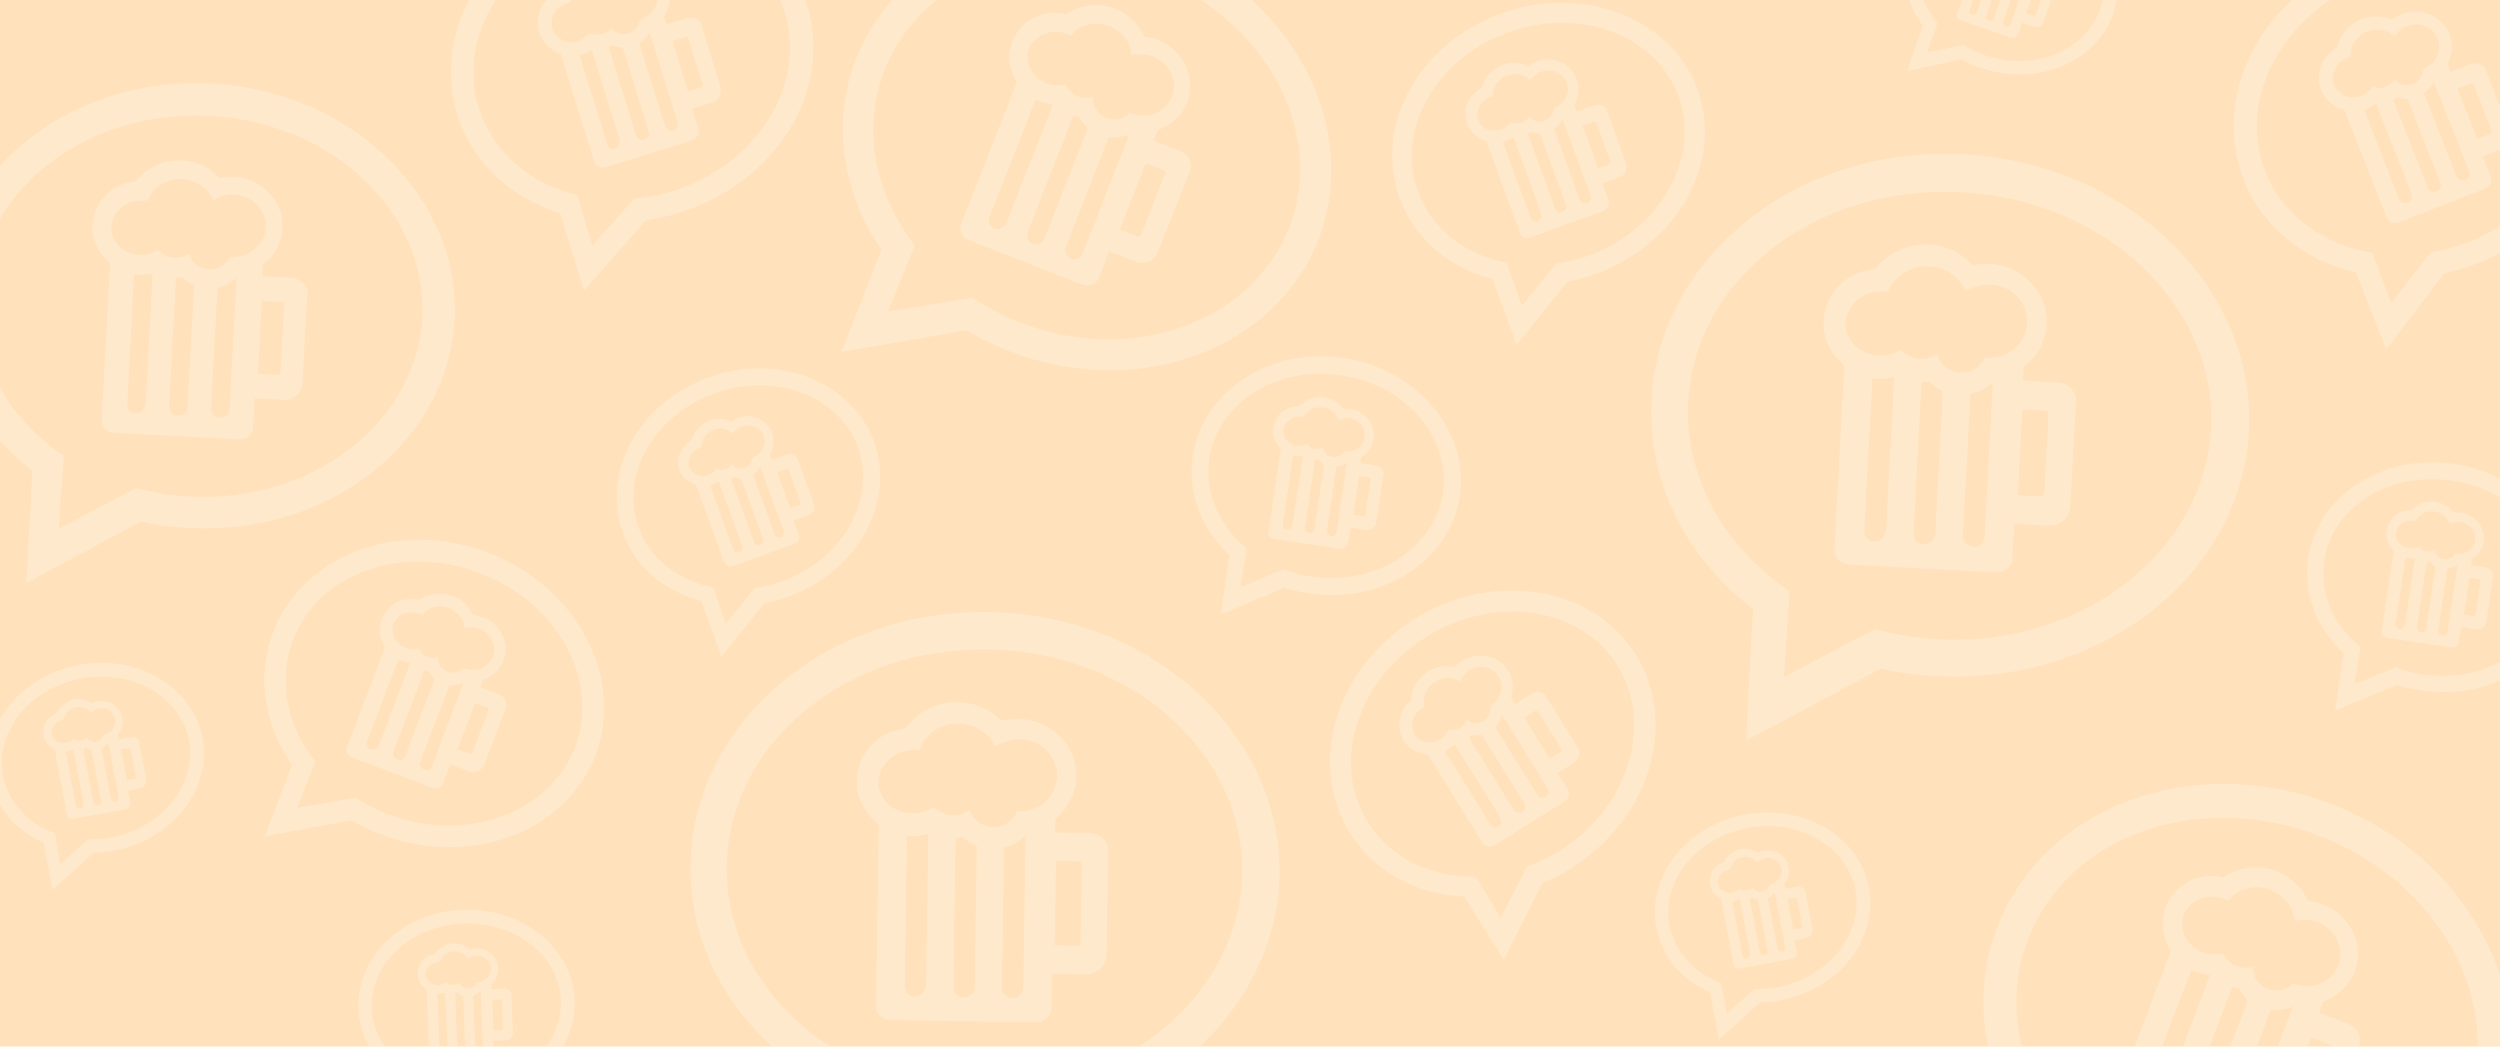<?xml version="1.0" encoding="utf-8"?>
<!-- Generator: Adobe Illustrator 19.1.0, SVG Export Plug-In . SVG Version: 6.00 Build 0)  -->
<svg version="1.1" id="Layer_1" xmlns="http://www.w3.org/2000/svg" xmlns:xlink="http://www.w3.org/1999/xlink" x="0px" y="0px"
	 viewBox="-1515.5 266.3 3440 1440" style="enable-background:new -1515.5 266.3 3440 1440;" xml:space="preserve">
<style type="text/css">
	.st0{fill:#FFE2BB;}
	.st1{clip-path:url(#SVGID_2_);}
	.st2{opacity:0.25;}
	.st3{fill:#FFFFFF;}
</style>
<rect x="-1515.5" y="266.3" class="st0" width="3440" height="1440"/>
<g>
	<defs>
		<rect id="SVGID_1_" x="-1515.5" y="266.3" width="3440" height="1440"/>
	</defs>
	<clipPath id="SVGID_2_">
		<use xlink:href="#SVGID_1_"  style="overflow:visible;"/>
	</clipPath>
	<g class="st1">
		<g class="st2">
			<path class="st3" d="M-900.3,1122.3"/>
			<g id="_x32__4_">
				<g>
					<path class="st3" d="M-844.4,1026.6c-122.6-46.7-254.4,2.6-295.3,109.8c-23.3,61.3-11.7,128.1,26.1,182.5l-37.3,97.9
						l119.4-21.8c12.7,7.7,25.9,13.8,40.4,19.3c122.6,46.7,254.4-2.6,295.3-109.8C-656.1,1197.7-722.6,1073-844.4,1026.6z
						 M-981.5,1386.8c-16.2-6.2-30.9-13.7-44.9-22.9l-80.5,14.2l25.2-63.5c-38.9-48.9-52.1-111.5-30.7-167.7
						c35-92,150.1-133,257.3-92.1c107.3,40.8,165.9,148,130.9,239.9C-760,1386.3-875.1,1427.3-981.5,1386.8z"/>
				</g>
			</g>
			<g>
				<path class="st3" d="M-828.9,1221.6l-25.5-9.7l3.9-10.2c12.3-4.1,22.8-13.7,27.6-26.5c9.1-23.8-4.2-50.4-28.1-59.4
					c-4.3-1.6-8.8-2.4-13.4-3.2c-5.3-11.8-15.2-21.4-28-26.3c-16.2-6.2-33.9-3.2-46.9,5.5c-21.4-5.2-43.2,6-51,26.4
					c-5.2,13.6-2.6,27.3,4.7,38.8l-52.2,137.1c-2.3,6,1.2,12.2,8,14.8l108.1,41.2c6.8,2.6,13.9-0.6,15.8-5.7l10-26.4l25.5,9.7
					c8.5,3.2,17.9-1,21.2-9.5l28.5-74.9C-815.3,1234.6-820.4,1224.9-828.9,1221.6z M-938.7,1110.6c1.7,0.6,2.6,1,4.3,1.6
					c7.9-10.6,23.1-14.6,36.7-9.4c12.8,4.9,20.4,15.6,21.6,27.7c6.4-1.5,13.3-1.7,20.1,0.8c16.2,6.2,24.4,22.9,18.6,38.3
					c-5.8,15.3-23.1,22.4-39.3,16.2c0,0,0,0-0.9-0.3c-5.1,5.8-13.9,8.4-22.4,5.1c-8.5-3.2-13.4-10.9-13-19.6
					c-4.4,1.3-9.3,1.3-14.4-0.6c-6-2.3-9.2-6.4-12.2-11.5c-5.6,1.8-12.2,1.2-18.1-1.1c-14.5-5.5-21.3-20.8-16.5-33.6
					C-968.5,1111.9-953.2,1105.1-938.7,1110.6z M-1006,1297.5c-4.3-1.6-6.4-6.3-4.7-10.6l43.1-113.2c1.7,0.6,3.4,1.3,5.1,1.9
					c3.4,1.3,8,2.1,11.7,2.5l-43.4,114.1C-997,1297-1001.7,1299.1-1006,1297.5z M-969.4,1311.4c-4.3-1.6-6.4-6.3-4.7-10.6
					l42.8-112.4c1.7,0.6,3.4,1.3,5.4,1.1c2.4,3.9,4.9,7.7,8.5,11L-958,1307C-959.6,1311.3-964.3,1313.4-969.4,1311.4z
					 M-931.9,1325.7c-4.3-1.6-7.2-6.6-5.6-10.9l40.2-105.6c6.6,0.6,13.9-0.6,19.7-3.2l-43.4,114.1
					C-923,1325.2-927.7,1327.3-931.9,1325.7z M-865.5,1302.3c-0.3,0.9-1.8,2.2-3.5,1.6l-17-6.5l24.3-63.9l17,6.5
					c0.9,0.3,2.2,1.8,1.6,3.5L-865.5,1302.3z"/>
			</g>
		</g>
		<g class="st2">
			<path class="st3" d="M306.5,842.3"/>
			<g id="_x32__1_">
				<g>
					<path class="st3" d="M333.2,759C231.7,744,139.1,804.4,125.8,894c-7.6,51.2,12.5,100.7,50.5,136.1l-12.1,81.8l87.7-37.1
						c11,3.8,22.1,6.2,34.1,8c101.5,15,194.1-45.4,207.4-134.9C505.8,858.7,434.1,774,333.2,759z M288.6,1059.8
						c-13.4-2-25.9-5.3-38.2-10l-59.1,24.7l8.6-53.2c-37.9-31-58.5-77-51.5-123.9c11.4-76.8,92.5-128,181.3-114.8
						C418.6,795.7,481.4,868.2,470,945C457.9,1021.6,376.8,1072.8,288.6,1059.8z"/>
				</g>
			</g>
			<g>
				<path class="st3" d="M377.6,906.6l-21.2-3.1l1.3-8.5c8.7-5.2,15.1-14.5,16.7-25.1c2.9-19.9-11.7-38.1-31.4-41
					c-3.5-0.5-7.2-0.3-10.8-0.1c-6-8.2-15.2-13.9-25.8-15.5c-13.4-2-26.4,3.3-35,12.3c-17.2-0.4-32,12-34.6,29
					c-1.7,11.4,2.6,21.5,10.1,29.1L230,998c-0.7,5,3,9.2,8.6,10l89.6,13.3c5.6,0.8,10.5-2.8,11.1-7.1l3.3-22l21.2,3.1
					c7.1,1,13.5-3.8,14.6-10.9l9.3-62.6C390.2,914.2,384.7,907.6,377.6,906.6z M275.1,839.8c1.4,0.2,2.1,0.3,3.5,0.5
					c4.3-9.5,15.2-15.2,26.5-13.5c10.6,1.6,18.2,8.5,21.2,17.7c4.7-2.2,9.9-3.6,15.5-2.8c13.4,2,22.5,13.5,20.6,26.3
					c-1.9,12.8-13.9,21.2-27.3,19.2c0,0,0,0-0.7-0.1c-3,5.4-9.2,8.8-16.3,7.8c-7.1-1-12.1-6.1-13.2-12.9c-3.1,1.7-6.9,2.6-11.1,2
					c-4.9-0.7-8.1-3.4-11.3-6.8c-3.9,2.3-9.1,3-14,2.3c-12-1.8-19.8-12.4-18.2-23C252.6,845.9,263.1,838,275.1,839.8z M255,995.2
					c-3.5-0.5-5.9-3.8-5.4-7.3l14-94.6c1.4,0.2,2.8,0.4,4.2,0.6c2.8,0.4,6.5,0.2,9.4-0.1l-14.1,95.3
					C261.7,993.3,258.5,995.7,255,995.2z M285.3,999.7c-3.5-0.5-5.9-3.8-5.4-7.3l13.9-93.8c1.4,0.2,2.8,0.4,4.3-0.1
					c2.5,2.6,5,5.1,8.3,7l-13.2,88.9C292.8,997.9,289.5,1000.3,285.3,999.7z M316.3,1004.3c-3.5-0.5-6.6-3.9-6.1-7.4l13.1-88.2
					c5.1-0.7,10.5-2.8,14.6-5.8l-14.1,95.3C323.1,1002.4,319.9,1004.8,316.3,1004.3z M363.2,974.9c-0.1,0.7-1,2-2.4,1.8l-14.1-2.1
					l7.9-53.3l14.1,2.1c0.7,0.1,2,1,1.8,2.4L363.2,974.9z"/>
			</g>
		</g>
		<g class="st2">
			<path class="st3" d="M7.1,330.1"/>
			<g id="_x32__2_">
				<g>
					<path class="st3" d="M88.9,193.2c-175.8-68.9-366.2,0.1-426.4,153.9c-34.5,87.9-18.7,184.2,34.9,262.9l-55,140.4l172.2-29.7
						c18.1,11.3,37.1,20.2,57.9,28.3C48.2,818,238.6,749,298.9,595.2C357.5,442.2,263.5,261.7,88.9,193.2z M-113.5,709.5
						c-23.2-9.1-44.2-20.1-64.3-33.6l-116,19.3l37.1-91.1c-55.3-71-73.4-161.1-41.8-241.7c51.7-131.8,217.8-189.2,371.6-128.9
						s236.7,215.3,185,347.1C205.2,712,39.1,769.4-113.5,709.5z"/>
				</g>
			</g>
			<g>
				<path class="st3" d="M108.4,474.1l-36.6-14.4l5.7-14.6c17.7-5.7,33-19.5,40.2-37.8c13.4-34.2-5.4-72.5-39.5-85.9
					c-6.1-2.4-12.7-3.6-19.3-4.7c-7.4-17-21.6-31-39.9-38.2c-23.2-9.1-48.7-5-67.6,7.3c-30.7-7.8-62.3,8-73.8,37.3
					c-7.7,19.5-4.1,39.2,6.2,56l-77,196.5c-3.3,8.5,1.6,17.5,11.3,21.3l155,60.8c9.8,3.8,20-0.6,22.8-7.9l14.8-37.8l36.6,14.4
					c12.2,4.8,25.8-1.2,30.6-13.4l42.1-107.4C127.8,492.9,120.6,478.8,108.4,474.1z M-48,312.8c2.4,1,3.7,1.4,6.1,2.4
					c11.6-15.2,33.5-20.7,53-13c18.3,7.2,29.1,22.7,30.7,40.2c9.2-2,19.2-2.3,29,1.5c23.2,9.1,34.8,33.4,26.2,55.3
					c-8.6,22-33.6,31.9-56.8,22.8c0,0,0,0-1.2-0.5c-7.5,8.3-20.1,11.8-32.3,7s-19.1-15.9-18.5-28.4c-6.3,1.7-13.4,1.8-20.7-1.1
					c-8.5-3.3-13.2-9.4-17.4-16.7c-8,2.5-17.5,1.6-26.1-1.8c-20.7-8.1-30.4-30.2-23.2-48.5C-90.9,314.3-68.8,304.6-48,312.8z
					 M-147.5,580.7c-6.1-2.4-9.1-9.2-6.7-15.3l63.6-162.3c2.4,1,4.9,1.9,7.3,2.9c4.9,1.9,11.5,3.1,16.8,3.8l-64.1,163.6
					C-134.6,580.2-141.4,583.1-147.5,580.7z M-95,601.3c-6.1-2.4-9.1-9.2-6.7-15.3l63.2-161.1c2.4,1,4.9,1.9,7.8,1.7
					c3.4,5.6,6.9,11.2,12,16l-59.8,152.6C-80.9,601.2-87.7,604.2-95,601.3z M-41.3,622.4c-6.1-2.4-10.3-9.7-7.9-15.8l59.3-151.3
					c9.5,0.9,20-0.6,28.5-4.3l-64.1,163.6C-28.4,621.8-35.2,624.8-41.3,622.4z M54.7,589.6c-0.5,1.2-2.7,3.2-5.1,2.2l-24.4-9.6
					L61,490.7l24.4,9.6c1.2,0.5,3.2,2.7,2.2,5.1L54.7,589.6z"/>
			</g>
		</g>
		<g class="st2">
			<path class="st3" d="M-1259.6,541.2"/>
			<g id="_x32__3_">
				<g>
					<path class="st3" d="M-1224.2,381.4c-193.4-10.3-356.5,118.3-365.6,287.6c-5.2,96.7,41.3,185.4,118.9,244.8l-8.3,154.5
						l158.1-84.5c21.3,5.2,42.7,7.7,65.5,8.9C-1062,1003-898.9,874.3-889.9,705C-882.3,537.1-1032.1,391.7-1224.2,381.4z
						 M-1254.5,949.6c-25.5-1.4-49.6-5.3-73.4-12l-106.7,56.3l6.7-100.7c-76.7-51.2-123.5-133.2-118.8-221.9
						c7.7-145.1,151-254.6,320.2-245.6S-926.5,559-934.3,704C-943.4,849-1086.6,958.5-1254.5,949.6z"/>
				</g>
			</g>
			<g>
				<path class="st3" d="M-1114.5,648.6l-40.3-2.2l0.9-16.1c15.4-11.3,25.8-29.6,26.9-49.7c2-37.6-28.6-68.9-66.3-70.9
					c-6.7-0.4-13.5,0.6-20.3,1.6c-12.7-14.1-31.1-23.2-51.2-24.3c-25.5-1.4-49.1,10.8-63.5,28.9c-32.5,2.3-58.1,27.9-59.8,60.1
					c-1.1,21.5,8.7,39.5,24.1,52.5l-11.6,216.2c-0.5,9.4,7.2,16.5,17.9,17.1l170.6,9.1c10.7,0.6,19.2-7.1,19.7-15.1l2.2-41.6
					l40.3,2.2c13.4,0.7,24.8-9.5,25.5-22.9l6.3-118.2C-1089.6,660.7-1101.1,649.3-1114.5,648.6z M-1318.9,542c2.7,0.1,4,0.2,6.7,0.4
					c6.4-18.5,25.9-30.9,47.4-29.8c20.1,1.1,35.7,12.7,42.9,29.2c8.3-4.9,18-8.5,28.7-7.9c25.5,1.4,44.7,21.2,43.4,45.4
					c-1.3,24.2-22.4,41.9-48,40.5c0,0,0,0-1.3-0.1c-4.6,10.5-15.8,18-29.2,17.3s-23.7-9.4-27.1-21.7c-5.6,3.7-12.4,6.1-20.5,5.6
					c-9.4-0.5-15.9-4.9-22.3-10.6c-7,5-16.5,7.2-26,6.7c-22.8-1.2-39.4-19.6-38.3-39.8C-1360.2,557.3-1341.8,540.8-1318.9,542z
					 M-1329.2,835.1c-6.7-0.4-11.8-6-11.4-12.7l9.5-178.6c2.7,0.1,5.4,0.3,8.1,0.4c5.4,0.3,12.2-0.7,17.6-1.8l-9.6,180
					C-1316.8,830.4-1322.5,835.5-1329.2,835.1z M-1271.5,838.2c-6.7-0.4-11.8-6-11.4-12.7l9.5-177.3c2.7,0.1,5.4,0.3,8.1-0.9
					c5.2,4.3,10.3,8.6,16.9,11.7l-9,167.9C-1257.7,833.6-1263.4,838.6-1271.5,838.2z M-1212.4,841.4c-6.7-0.4-13.1-6.1-12.8-12.8
					l8.9-166.6c9.5-2.2,19.2-7.1,26.3-13.4l-9.6,180C-1200,836.6-1205.6,841.7-1212.4,841.4z M-1129.5,778.4c-0.1,1.3-1.6,4-4.2,3.8
					l-26.9-1.4l5.4-100.7l26.9,1.4c1.3,0.1,4,1.6,3.8,4.2L-1129.5,778.4z"/>
			</g>
		</g>
		<g class="st2">
			<path class="st3" d="M-525.2,870.2"/>
			<g id="_x32__5_">
				<g>
					<path class="st3" d="M-541,785.8c-95.4,34.8-147.7,130.3-117.2,213.8c17.4,47.7,58,80.9,107.7,93.6l27.8,76.2l58.9-73.2
						c11.3-1.9,22.2-5.1,33.4-9.2c95.4-34.8,147.7-130.3,117.2-213.8C-344.1,790.6-446.2,751.3-541,785.8z M-438.9,1066.1
						c-12.6,4.6-25,7.6-37.9,9.3l-39.9,49.1l-17.4-49.9c-47.5-9-87-38.9-102.9-82.6c-26.1-71.6,20.5-153.8,104-184.2
						c83.5-30.4,172.1,2.6,198.1,74.2C-309.4,953.7-356,1035.9-438.9,1066.1z"/>
				</g>
			</g>
			<g>
				<path class="st3" d="M-433.2,892.2l-19.9,7.2l-2.9-8c5.1-8.6,6.4-19.6,2.8-29.5c-6.8-18.6-28-27.3-46.5-20.6
					c-3.3,1.2-6.4,3.1-9.5,4.9c-9-4.2-19.8-4.8-29.7-1.2c-12.6,4.6-21.4,15.3-24.7,27c-15.2,7.8-22.3,25.4-16.5,41.3
					c3.9,10.6,12.3,17.3,22.4,20.4l38.9,106.7c1.7,4.6,6.9,6.5,12.2,4.6l84.2-30.7c5.3-1.9,7.8-7.4,6.4-11.3l-7.5-20.5l19.9-7.2
					c6.6-2.4,10-9.6,7.6-16.3l-21.2-58.3C-418.7,892.9-426.5,889.7-433.2,892.2z M-553.7,882.8c1.3-0.5,2-0.7,3.3-1.2
					c-0.7-10.2,6.1-20.2,16.7-24.1c9.9-3.6,19.8-1.2,26.7,5.3c3-4.1,6.9-7.8,12.2-9.7c12.6-4.6,25.9,1.1,30.3,13
					c4.3,11.9-2.2,24.8-14.8,29.4c0,0,0,0-0.7,0.2c-0.1,6-3.9,11.9-10.5,14.3c-6.6,2.4-13.4,0.4-17.5-4.9c-1.9,3-4.8,5.5-8.7,6.9
					c-4.6,1.7-8.7,0.9-13-0.5c-2.3,3.9-6.5,6.9-11.1,8.6c-11.3,4.1-23-1.4-26.6-11.3C-570.4,898.6-564.9,886.9-553.7,882.8z
					 M-498.4,1026.3c-3.3,1.2-6.9-0.5-8.1-3.8l-32.1-88.1c1.3-0.5,2.7-1,4-1.4c2.7-1,5.7-2.8,8.1-4.5l32.3,88.8
					C-493.4,1021.4-495.1,1025-498.4,1026.3z M-469.9,1015.9c-3.3,1.2-6.9-0.5-8.1-3.8l-31.9-87.5c1.3-0.5,2.7-1,3.7-2.1
					c3.4,1,6.7,2,10.5,2.2l30.2,82.8C-464.3,1010.8-465.9,1014.4-469.9,1015.9z M-440.8,1005.3c-3.3,1.2-7.6-0.2-8.8-3.5l-29.9-82.2
					c4.2-3,7.8-7.4,9.9-11.9l32.3,88.8C-435.8,1000.4-437.4,1004-440.8,1005.3z M-413.7,957.9c0.2,0.7,0.1,2.2-1.3,2.7l-13.3,4.8
					l-18.1-49.7l13.3-4.8c0.7-0.2,2.2-0.1,2.7,1.3L-413.7,957.9z"/>
			</g>
		</g>
		<g class="st2">
			<path class="st3" d="M-695.5,255.2"/>
			<g id="_x32__6_">
				<g>
					<path class="st3" d="M-711.5,138.5c-133.1,41.4-211,168.9-174.8,285.4c20.7,66.5,74.2,114.8,141.4,135.4l33,106.3l85.5-96.5
						c15.6-1.8,30.7-5.5,46.4-10.4c133.1-41.4,211-168.9,174.8-285.4C-441.9,158.1-579.4,97.5-711.5,138.5z M-590,529.5
						c-17.6,5.5-34.8,8.8-52.6,10.2l-58,64.6l-20.6-69.6c-64.6-15.4-116.6-59-135.6-120c-31-99.8,38.3-209.5,154.7-245.7
						s235.7,14.9,266.7,114.7C-405.2,383.9-474.5,493.6-590,529.5z"/>
				</g>
			</g>
			<g>
				<path class="st3" d="M-570.8,291.4l-27.7,8.6l-3.4-11.1c7.6-11.5,10-26.4,5.7-40.3c-8-25.9-36.5-39.3-62.4-31.3
					c-4.6,1.4-9,3.8-13.3,6.2c-12.1-6.4-26.8-7.9-40.6-3.6c-17.6,5.5-30.4,19.6-35.6,35.4c-21.3,9.7-32.2,33.3-25.3,55.5
					c4.6,14.8,15.7,24.5,29.4,29.4l46.2,148.8c2,6.5,9,9.4,16.4,7.1l117.4-36.5c7.4-2.3,11.2-9.6,9.5-15.1l-8.9-28.6l27.7-8.6
					c9.2-2.9,14.3-12.6,11.5-21.8l-25.3-81.3C-550.9,293.4-561.5,288.5-570.8,291.4z M-735.3,270.6c1.8-0.6,2.8-0.9,4.6-1.4
					c-0.3-14.1,9.7-27.3,24.5-31.9c13.9-4.3,27.3-0.4,36.2,9c4.4-5.4,10-10.2,17.4-12.5c17.6-5.5,35.4,3.2,40.6,19.8
					c5.2,16.6-4.7,33.9-22.2,39.3c0,0,0,0-0.9,0.3c-0.5,8.3-6.1,16.1-15.4,19s-18.4-0.4-23.7-7.8c-2.8,3.9-6.9,7.2-12.4,8.9
					c-6.5,2-12,0.7-17.7-1.6c-3.5,5.1-9.4,9-15.8,11c-15.7,4.9-31.5-3.4-35.8-17.3C-759.3,291.2-751,275.5-735.3,270.6z M-669,470.9
					c-4.6,1.4-9.5-1.1-10.9-5.7l-38.2-122.9c1.8-0.6,3.7-1.1,5.5-1.7c3.7-1.1,8-3.5,11.4-5.6l38.5,123.8
					C-661.9,464.6-664.4,469.5-669,470.9z M-629.3,458.6c-4.6,1.4-9.5-1.1-10.9-5.7l-37.9-122c1.8-0.6,3.7-1.1,5.3-2.6
					c4.6,1.6,9.1,3.2,14.3,3.7l35.9,115.5C-621.2,452-623.7,456.8-629.3,458.6z M-588.6,445.9c-4.6,1.4-10.4-0.8-11.8-5.4
					l-35.6-114.6c5.9-3.9,11.2-9.6,14.4-15.6l38.5,123.8C-581.5,439.7-584,444.5-588.6,445.9z M-548.5,382.8
					c0.3,0.9-0.1,3.1-1.9,3.6l-18.5,5.7l-21.5-69.3l18.5-5.7c0.9-0.3,3.1,0.1,3.6,1.9L-548.5,382.8z"/>
			</g>
		</g>
		<g class="st2">
			<path class="st3" d="M-1406,1250.8"/>
			<g id="_x32__7_">
				<g>
					<path class="st3" d="M-1407.5,1181.3c-80.8,15.2-135.2,84.8-121.8,155.5c7.6,40.4,35.7,72.3,73.8,89l12.2,64.6l56.7-50.8
						c9.3,0,18.4-1.1,27.9-2.9c80.8-15.2,135.2-84.8,121.8-155.5C-1250.7,1211-1327.2,1166.1-1407.5,1181.3z M-1362.7,1418.8
						c-10.7,2-21,2.8-31.5,2.5l-38.4,34l-7.4-42.2c-36.8-13.4-64.4-42.5-71.4-79.6c-11.4-60.6,36.6-120.3,107.4-133.6
						c70.7-13.3,137.2,24.7,148.7,85.3C-1244.5,1345.9-1292.6,1405.5-1362.7,1418.8z"/>
				</g>
			</g>
			<g>
				<path class="st3" d="M-1335.3,1280.5l-16.8,3.2l-1.3-6.7c5.2-6.2,7.7-14.8,6.1-23.2c-3-15.7-18.8-25.5-34.5-22.6
					c-2.8,0.5-5.5,1.6-8.2,2.7c-6.7-4.6-15.2-6.4-23.6-4.9c-10.7,2-19.2,9.4-23.3,18.3c-13.2,4.2-21.1,17.4-18.6,30.8
					c1.7,9,7.6,15.4,15.3,19.2l17,90.4c0.7,3.9,4.6,6.1,9.1,5.3l71.3-13.4c4.5-0.8,7.2-4.9,6.6-8.2l-3.3-17.4l16.8-3.2
					c5.6-1.1,9.3-6.4,8.2-12l-9.3-49.4C-1323.8,1282.9-1329.7,1279.4-1335.3,1280.5z M-1430.4,1257.1c1.1-0.2,1.7-0.3,2.8-0.5
					c0.8-8.3,7.6-15.4,16.5-17.1c8.4-1.6,16,1.6,20.6,7.7c2.9-2.9,6.6-5.3,11-6.2c10.7-2,20.6,4.3,22.5,14.4
					c1.9,10.1-5,19.6-15.7,21.6c0,0,0,0-0.6,0.1c-0.8,4.8-4.7,9-10.3,10.1s-10.7-1.5-13.4-6.2c-1.9,2.1-4.5,3.8-7.9,4.4
					c-3.9,0.7-7.1-0.4-10.3-2.1c-2.4,2.8-6.1,4.6-10,5.4c-9.5,1.8-18.2-4.1-19.8-12.5C-1445.9,1267.6-1440,1258.9-1430.4,1257.1z
					 M-1405.1,1379.1c-2.8,0.5-5.5-1.3-6-4.1l-14.1-74.7c1.1-0.2,2.2-0.4,3.4-0.6c2.2-0.4,4.9-1.5,7.1-2.5l14.2,75.2
					C-1400.5,1375.9-1402.3,1378.6-1405.1,1379.1z M-1381,1374.5c-2.8,0.5-5.5-1.3-6-4.1l-14-74.1c1.1-0.2,2.2-0.4,3.3-1.2
					c2.6,1.3,5.1,2.5,8.1,3.1l13.2,70.2C-1375.8,1371.2-1377.6,1373.9-1381,1374.5z M-1356.3,1369.9c-2.8,0.5-6-1.2-6.6-4
					l-13.1-69.6c3.7-1.9,7.2-4.9,9.5-8.2l14.2,75.2C-1351.6,1366.7-1353.4,1369.3-1356.3,1369.9z M-1328.4,1335.6
					c0.1,0.6-0.2,1.8-1.4,2l-11.2,2.1l-7.9-42.1l11.2-2.1c0.6-0.1,1.8,0.2,2,1.4L-1328.4,1335.6z"/>
			</g>
		</g>
		<g class="st2">
			<path class="st3" d="M-189.6,1294.8"/>
			<g id="_x32__8_">
				<g>
					<path class="st3" d="M-155.7,1108.5c-224-3.3-406.8,152.8-409.7,348.8c-1.6,112,56,212.5,148.4,277.6l-2.6,178.9l178.9-104.8
						c24.8,5,49.7,7,76.1,7.3c224,3.3,406.8-152.8,409.7-348.8C246.4,1273.2,66.7,1111.8-155.7,1108.5z M-165.4,1766.6
						c-29.6-0.4-57.5-4-85.4-10.6l-120.8,69.8l3.3-116.7c-91-55.8-148.8-148.5-147.3-251.1c2.5-168,163.1-301.1,359.2-298.2
						c196,2.9,352.7,140.6,350.3,308.6C189.8,1636.5,29.1,1769.5-165.4,1766.6z"/>
				</g>
			</g>
			<g>
				<path class="st3" d="M-17,1412.5l-46.7-0.7l0.3-18.7c17.3-13.8,28.5-35.4,28.9-58.7c0.6-43.6-36.2-78.3-79.8-79
					c-7.8-0.1-15.6,1.3-23.4,2.8c-15.3-15.8-37-25.4-60.3-25.8c-29.6-0.4-56.2,14.7-72.1,36.3c-37.4,4.1-65.9,34.8-66.4,72.2
					c-0.4,24.9,11.8,45.3,30.2,59.6l-3.7,250.5c-0.2,10.9,9.1,18.8,21.5,19l197.6,2.9c12.4,0.2,21.9-9,22.1-18.4l0.7-48.2l46.7,0.7
					c15.6,0.2,28.2-12,28.4-27.6l2-136.9C12.3,1425.3-1.5,1412.7-17,1412.5z M-258.1,1298.4c3.1,0,4.7,0.1,7.8,0.1
					c6.5-21.7,28.6-36.9,53.4-36.6c23.3,0.3,41.8,13.1,50.9,31.9c9.4-6.1,20.4-10.6,32.8-10.4c29.6,0.4,52.6,22.6,52.2,50.6
					c-0.4,28-24.1,49.4-53.6,49c0,0,0,0-1.6,0c-4.8,12.4-17.4,21.5-33,21.3c-15.6-0.2-27.9-9.7-32.3-23.8
					c-6.3,4.6-14.1,7.6-23.5,7.4c-10.9-0.2-18.6-4.9-26.3-11.3c-7.9,6.1-18.8,9.1-29.7,8.9c-26.4-0.4-46.4-20.9-46-44.2
					C-305.1,1318-284.6,1298.1-258.1,1298.4z M-256.9,1637.7c-7.8-0.1-13.9-6.4-13.8-14.2l3-206.9c3.1,0,6.2,0.1,9.3,0.1
					c6.2,0.1,14-1.4,20.3-2.8l-3.1,208.5C-242.8,1631.7-249.1,1637.8-256.9,1637.7z M-190,1638.7c-7.8-0.1-13.9-6.4-13.8-14.2
					l3-205.4c3.1,0,6.2,0.1,9.4-1.4c6.2,4.8,12.3,9.5,20,12.7l-2.9,194.5C-174.3,1632.7-180.6,1638.8-190,1638.7z M-121.5,1639.7
					c-7.8-0.1-15.5-6.5-15.4-14.2l2.8-192.9c10.9-3,21.9-9,29.8-16.7l-3.1,208.5C-107.4,1633.7-113.7,1639.8-121.5,1639.7z
					 M-28.6,1563.2c0,1.6-1.6,4.6-4.7,4.6l-31.1-0.5l1.7-116.7l31.1,0.5c1.6,0,4.6,1.6,4.6,4.7L-28.6,1563.2z"/>
			</g>
		</g>
		<g class="st2">
			<path class="st3" d="M472.5,1217.9"/>
			<g id="_x32__9_">
				<g>
					<path class="st3" d="M431.1,1117.9c-108.7,67.8-148.3,199.3-89,294.5c33.9,54.4,92.7,84.8,157.3,87.5l54.1,86.8l53.6-105.7
						c13.5-5.3,26-12,38.9-20c108.7-67.8,148.3-199.3,89-294.5C675.4,1072.6,539.1,1050.6,431.1,1117.9z M630.2,1437.3
						c-14.3,8.9-28.9,15.9-44.3,21.3l-36.5,71l-34.5-57.1c-61,1.3-117.5-25.3-148.5-75.2c-50.8-81.5-14.7-195.2,80.4-254.5
						s213.1-41.6,263.9,39.9C760.6,1264.8,724.5,1378.5,630.2,1437.3z"/>
				</g>
			</g>
			<g>
				<path class="st3" d="M591.9,1221.1l-22.6,14.1l-5.6-9.1c4.1-12,2.8-25.8-4.3-37.2c-13.2-21.1-41.6-26.5-62.8-13.3
					c-3.8,2.4-7.1,5.5-10.4,8.6c-12.3-2.8-25.6-0.8-37,6.3c-14.3,8.9-22.5,24.5-23.4,39.8c-16.7,13.6-20.9,37.1-9.6,55.2
					c7.5,12.1,19.7,18.1,33,19.3l75.8,121.6c3.3,5.3,10.2,6.2,16.2,2.5l95.9-59.8c6-3.8,7.7-11.1,4.9-15.6l-14.6-23.4l22.6-14.1
					c7.5-4.7,9.8-14.5,5.1-22.1l-41.4-66.4C610,1218.2,599.4,1216.4,591.9,1221.1z M440.7,1240.9c1.5-0.9,2.3-1.4,3.8-2.4
					c-3.6-12.5,2.3-26.6,14.4-34.1c11.3-7.1,24.1-6.7,34.3-0.4c2.6-5.8,6.5-11.4,12.6-15.2c14.3-8.9,32.3-5.4,40.7,8.2
					c8.5,13.6,3.7,31.2-10.6,40.2c0,0,0,0-0.8,0.5c1.5,7.5-1.7,15.7-9.3,20.5c-7.5,4.7-16.4,3.9-22.9-1.4c-1.6,4.1-4.4,8-9,10.8
					c-5.3,3.3-10.5,3.4-16.1,2.7c-1.9,5.4-6.2,10.2-11.5,13.5c-12.8,8-28.8,4.3-35.8-7C424.2,1264.8,427.9,1248.9,440.7,1240.9z
					 M546.3,1403.6c-3.8,2.4-8.7,1.2-11-2.6l-62.6-100.4c1.5-0.9,3-1.9,4.5-2.8c3-1.9,6.3-5,8.9-7.6l63.1,101.2
					C551.2,1396.3,550.1,1401.2,546.3,1403.6z M578.7,1383.4c-3.8,2.4-8.7,1.2-11-2.6l-62.1-99.7c1.5-0.9,3-1.9,4.1-3.6
					c4.4,0.4,8.9,0.8,13.6-0.1l58.8,94.4C584.4,1375.6,583.3,1380.5,578.7,1383.4z M612,1362.7c-3.8,2.4-9.4,1.7-11.8-2.1
					l-58.3-93.6c4.3-4.8,7.7-11.1,9.2-17.2l63.1,101.2C616.9,1355.4,615.7,1360.3,612,1362.7z M633,1297.1c0.5,0.8,0.7,2.7-0.9,3.7
					l-15.1,9.4l-35.3-56.6l15.1-9.4c0.8-0.5,2.7-0.7,3.7,0.9L633,1297.1z"/>
			</g>
		</g>
		<g class="st2">
			<path class="st3" d="M-887.8,1587.1"/>
			<g id="_x32__10_">
				<g>
					<path class="st3" d="M-879.2,1518.2c-82.2,3.4-146,64.3-143.1,136.3c1.7,41.1,24.9,76.7,60.1,98.7l2.7,65.6l63.5-42.1
						c9.2,1.3,18.4,1.5,28.1,1.1c82.2-3.4,146-64.3,143.1-136.3C-728.4,1570.3-797.5,1514.8-879.2,1518.2z M-869.2,1759.6
						c-10.8,0.4-21.2-0.3-31.5-2.1l-42.9,28.1l-1.2-42.8c-34.5-18.6-57.6-51.4-59.1-89.1c-2.5-61.7,53.6-113.7,125.6-116.7
						c71.9-3,132.2,44.3,134.7,106C-741.7,1704.6-797.9,1756.7-869.2,1759.6z"/>
				</g>
			</g>
			<g>
				<path class="st3" d="M-822.1,1626.7l-17.1,0.7l-0.3-6.9c6.1-5.4,9.7-13.6,9.4-22.1c-0.7-16-14.9-28-30.9-27.3
					c-2.9,0.1-5.7,0.8-8.5,1.5c-5.9-5.5-14.1-8.6-22.6-8.2c-10.8,0.4-20.3,6.6-25.7,14.8c-13.6,2.3-23.4,14.1-22.9,27.8
					c0.4,9.1,5.2,16.4,12.3,21.2l3.8,91.9c0.2,4,3.7,6.7,8.3,6.5l72.5-3c4.6-0.2,7.9-3.8,7.7-7.2l-0.7-17.7l17.1-0.7
					c5.7-0.2,10.1-5,9.9-10.7l-2.1-50.2C-811.1,1630.9-816.4,1626.5-822.1,1626.7z M-912.8,1589.9c1.1,0,1.7-0.1,2.9-0.1
					c2-8.1,9.7-14.1,18.8-14.5c8.6-0.4,15.6,3.9,19.3,10.6c3.3-2.4,7.3-4.3,11.8-4.5c10.8-0.4,19.7,7.2,20.2,17.5
					c0.4,10.3-7.8,18.6-18.7,19.1c0,0,0,0-0.6,0c-1.5,4.6-6,8.2-11.7,8.5c-5.7,0.2-10.4-3-12.3-8.1c-2.2,1.8-5,3.1-8.4,3.2
					c-4,0.2-6.9-1.4-9.9-3.6c-2.8,2.4-6.7,3.7-10.7,3.9c-9.7,0.4-17.4-6.7-17.8-15.3C-929.6,1598-922.5,1590.3-912.8,1589.9z
					 M-905.4,1714.2c-2.9,0.1-5.2-2.1-5.3-4.9l-3.1-75.9c1.1,0,2.3-0.1,3.4-0.1c2.3-0.1,5.1-0.8,7.4-1.4l3.1,76.5
					C-900.4,1711.7-902.6,1714.1-905.4,1714.2z M-880.9,1713.2c-2.9,0.1-5.2-2.1-5.3-4.9l-3.1-75.4c1.1,0,2.3-0.1,3.4-0.7
					c2.4,1.6,4.7,3.2,7.6,4.3l2.9,71.4C-875.3,1710.7-877.4,1713.1-880.9,1713.2z M-855.8,1712.2c-2.9,0.1-5.8-2-5.9-4.9l-2.9-70.8
					c3.9-1.3,7.9-3.8,10.6-6.7l3.1,76.5C-850.7,1709.7-852.9,1712.1-855.8,1712.2z M-823.3,1682.3c0,0.6-0.5,1.7-1.6,1.8l-11.4,0.5
					l-1.8-42.8l11.4-0.5c0.6,0,1.7,0.5,1.8,1.6L-823.3,1682.3z"/>
			</g>
		</g>
		<g class="st2">
			<path class="st3" d="M568.4,385.2"/>
			<g id="_x32__11_">
				<g>
					<path class="st3" d="M549.7,285C436.4,326.3,374.4,439.8,410.5,539c20.6,56.6,68.9,96.1,127.8,111.2l33,90.5l69.9-87
						c13.4-2.2,26.3-6,39.7-10.9C794.2,601.5,856.2,488,820.1,388.8C783.5,290.8,662.2,244.1,549.7,285z M670.9,617.9
						c-14.9,5.4-29.7,9-45,11l-47.4,58.3l-20.7-59.3c-56.5-10.6-103.3-46.2-122.2-98.1c-31-85,24.4-182.7,123.5-218.8
						s204.3,3.1,235.3,88.1C824.6,484.3,769.3,582,670.9,617.9z"/>
				</g>
			</g>
			<g>
				<path class="st3" d="M677.7,411.3l-23.6,8.6l-3.4-9.4c6.1-10.2,7.6-23.3,3.3-35.1c-8-22-33.2-32.5-55.2-24.4
					c-3.9,1.4-7.6,3.7-11.2,5.9c-10.7-5-23.5-5.7-35.3-1.4c-14.9,5.4-25.5,18.2-29.3,32.1c-18,9.2-26.5,30.1-19.6,49
					c4.6,12.6,14.6,20.5,26.6,24.2l46.1,126.7c2,5.5,8.2,7.7,14.5,5.4l99.9-36.4c6.3-2.3,9.3-8.7,7.6-13.5l-8.9-24.4l23.6-8.6
					c7.9-2.9,11.9-11.5,9-19.3l-25.2-69.2C694.9,412.2,685.6,408.5,677.7,411.3z M534.6,400.2c1.6-0.6,2.4-0.9,3.9-1.4
					c-0.9-12.2,7.3-24,19.9-28.6c11.8-4.3,23.5-1.4,31.7,6.3c3.6-4.9,8.2-9.2,14.5-11.5c14.9-5.4,30.8,1.3,35.9,15.4
					c5.2,14.2-2.6,29.5-17.6,34.9c0,0,0,0-0.8,0.3c-0.1,7.2-4.6,14.2-12.5,17s-15.9,0.4-20.8-5.8c-2.3,3.5-5.6,6.5-10.4,8.2
					c-5.5,2-10.3,1.1-15.4-0.6c-2.8,4.6-7.7,8.2-13.2,10.2c-13.4,4.9-27.3-1.6-31.6-13.4C514.7,419,521.2,405,534.6,400.2z
					 M600.2,570.5c-3.9,1.4-8.2-0.6-9.7-4.5l-38.1-104.6c1.6-0.6,3.1-1.1,4.7-1.7c3.1-1.1,6.8-3.4,9.7-5.3l38.4,105.4
					C606.2,564.8,604.2,569.1,600.2,570.5z M634.1,558.2c-3.9,1.4-8.2-0.6-9.7-4.5l-37.8-103.9c1.6-0.6,3.1-1.1,4.4-2.5
					c4,1.2,8,2.4,12.5,2.6l35.8,98.3C640.8,552.2,638.8,556.5,634.1,558.2z M668.7,545.6c-3.9,1.4-9-0.3-10.4-4.2l-35.5-97.6
					c4.9-3.6,9.3-8.7,11.8-14.1l38.4,105.4C674.6,539.9,672.6,544.2,668.7,545.6z M700.8,489.4c0.3,0.8,0.1,2.6-1.5,3.2l-15.7,5.7
					l-21.5-59l15.7-5.7c0.8-0.3,2.6-0.1,3.2,1.5L700.8,489.4z"/>
			</g>
		</g>
		<g class="st2">
			<path class="st3" d="M1604.4,1520.9"/>
			<g id="_x32__17_">
				<g>
					<path class="st3" d="M1691.3,1372.3c-190.5-72.5-395.3,4-458.8,170.7c-36.3,95.2-18.2,199,40.5,283.5l-57.9,152.1l185.6-33.9
						c19.7,12,40.3,21.4,62.8,30c190.5,72.5,395.3-4,458.8-170.7C1983.8,1638.1,1880.4,1444.3,1691.3,1372.3z M1478.2,1931.8
						c-25.1-9.6-47.9-21.3-69.7-35.6l-125,22.1l39.1-98.7c-60.4-76-81-173.2-47.7-260.5c54.4-142.9,233.1-206.6,399.8-143.1
						c166.7,63.5,257.8,229.9,203.4,372.8C1822.3,1931.1,1643.6,1994.8,1478.2,1931.8z"/>
				</g>
			</g>
			<g>
				<path class="st3" d="M1715.3,1675.2l-39.7-15.1l6-15.9c19.1-6.4,35.4-21.4,43-41.2c14.1-37-6.6-78.2-43.6-92.3
					c-6.6-2.5-13.7-3.7-20.9-4.9c-8.2-18.3-23.7-33.3-43.5-40.8c-25.1-9.6-52.7-4.9-72.9,8.6c-33.3-8.1-67.1,9.3-79.2,41
					c-8.1,21.2-4,42.4,7.3,60.3l-81.1,213c-3.5,9.3,1.9,18.9,12.5,22.9l168,64c10.6,4,21.5-0.9,24.6-8.8l15.6-41l39.7,15.1
					c13.2,5,27.8-1.5,32.9-14.7l44.3-116.4C1736.4,1695.4,1728.5,1680.3,1715.3,1675.2z M1544.6,1502.7c2.6,1,4,1.5,6.6,2.5
					c12.3-16.5,35.9-22.7,57.1-14.6c19.8,7.6,31.7,24.2,33.6,43.1c10-2.3,20.7-2.7,31.3,1.3c25.1,9.6,37.9,35.6,28.9,59.5
					c-9.1,23.8-36,34.8-61.1,25.2c0,0,0,0-1.3-0.5c-8,9.1-21.6,13-34.8,7.9c-13.2-5-20.8-17-20.2-30.4c-6.8,2-14.4,2.1-22.4-0.9
					c-9.3-3.5-14.4-10-19-17.8c-8.6,2.8-18.9,1.9-28.2-1.6c-22.5-8.6-33.1-32.3-25.6-52.1
					C1498.4,1504.8,1522.2,1494.2,1544.6,1502.7z M1440.1,1793.1c-6.6-2.5-9.9-9.8-7.4-16.4l67-175.9c2.6,1,5.3,2,7.9,3
					c5.3,2,12.4,3.2,18.2,3.9l-67.5,177.3C1454.1,1792.4,1446.8,1795.7,1440.1,1793.1z M1497,1814.8c-6.6-2.5-9.9-9.8-7.4-16.4
					l66.5-174.6c2.6,1,5.3,2,8.4,1.7c3.8,6,7.6,12,13.2,17.1l-63,165.4C1512.3,1814.5,1505,1817.8,1497,1814.8z M1555.2,1837
					c-6.6-2.5-11.2-10.3-8.7-16.9l62.5-164c10.3,0.9,21.5-0.9,30.7-5l-67.5,177.3C1569.1,1836.2,1561.8,1839.5,1555.2,1837z
					 M1658.5,1800.5c-0.5,1.3-2.8,3.5-5.5,2.5l-26.5-10.1l37.8-99.2l26.5,10.1c1.3,0.5,3.5,2.8,2.5,5.5L1658.5,1800.5z"/>
			</g>
		</g>
		<g class="st2">
			<path class="st3" d="M1144.7,666.3"/>
			<g id="_x32__16_">
				<g>
					<path class="st3" d="M1186.4,478.7c-227.2-12.1-418.8,139-429.4,337.8c-6.1,113.6,48.5,217.8,139.7,287.5l-9.7,181.4
						l185.7-99.3c25,6.1,50.1,9,77,10.4c227.2,12.1,418.8-139,429.4-337.8C1588,661.5,1412,490.7,1186.4,478.7z M1150.7,1146
						c-30-1.6-58.2-6.3-86.3-14.1L939.1,1198l7.9-118.2c-90.1-60.2-145.1-156.5-139.6-260.6c9.1-170.4,177.4-299.1,376.2-288.4
						c198.8,10.6,352.4,156.5,343.3,326.9C1516.2,1027.9,1348,1156.6,1150.7,1146z"/>
				</g>
			</g>
			<g>
				<path class="st3" d="M1315.2,792.5l-47.3-2.5l1-18.9c18.1-13.3,30.3-34.8,31.6-58.4c2.4-44.2-33.7-80.9-77.8-83.3
					c-7.9-0.4-15.9,0.7-23.8,1.9c-14.9-16.6-36.5-27.3-60.2-28.5c-30-1.6-57.6,12.7-74.6,34c-38.1,2.7-68.2,32.7-70.2,70.6
					c-1.3,25.2,10.2,46.4,28.4,61.6l-13.6,254c-0.6,11,8.5,19.4,21.1,20.1l200.4,10.7c12.6,0.7,22.6-8.3,23.1-17.8l2.6-48.9
					l47.3,2.5c15.8,0.8,29.1-11.1,29.9-26.9l7.4-138.8C1344.5,806.7,1331,793.3,1315.2,792.5z M1075.1,667.3
					c3.2,0.2,4.7,0.3,7.9,0.4c7.5-21.8,30.4-36.3,55.7-35c23.7,1.3,41.9,14.9,50.4,34.3c9.8-5.8,21.1-9.9,33.7-9.3
					c30,1.6,52.5,25,50.9,53.4c-1.5,28.4-26.4,49.2-56.3,47.6c0,0,0,0-1.6-0.1c-5.4,12.4-18.5,21.2-34.3,20.3
					c-15.8-0.8-27.9-11-31.9-25.4c-6.6,4.4-14.6,7.1-24.1,6.6c-11-0.6-18.7-5.7-26.2-12.5c-8.2,5.9-19.4,8.5-30.5,7.9
					c-26.8-1.4-46.2-23-45-46.7C1026.6,685.3,1048.2,665.9,1075.1,667.3z M1063,1011.6c-7.9-0.4-13.9-7.1-13.4-15l11.2-209.8
					c3.2,0.2,6.3,0.3,9.5,0.5c6.3,0.3,14.3-0.8,20.7-2.1l-11.3,211.4C1077.5,1006.1,1070.9,1012,1063,1011.6z M1130.8,1015.2
					c-7.9-0.4-13.9-7.1-13.4-15l11.1-208.3c3.2,0.2,6.3,0.3,9.6-1.1c6.1,5.1,12.1,10.1,19.8,13.7l-10.5,197.2
					C1146.9,1009.8,1140.3,1015.7,1130.8,1015.2z M1200.3,1019c-7.9-0.4-15.4-7.2-15-15l10.5-195.6c11.2-2.6,22.6-8.3,30.9-15.8
					l-11.3,211.4C1214.8,1013.4,1208.1,1019.4,1200.3,1019z M1297.5,945c-0.1,1.6-1.8,4.6-5,4.5l-31.6-1.7l6.3-118.3l31.6,1.7
					c1.6,0.1,4.6,1.8,4.5,5L1297.5,945z"/>
			</g>
		</g>
		<g class="st2">
			<path class="st3" d="M1835.8,984.9"/>
			<g id="_x32__15_">
				<g>
					<path class="st3" d="M1861.9,904.8c-98.5-14.8-188.4,43.1-201.3,129.3c-7.4,49.3,12,97,48.9,131.2l-11.8,78.7l85.1-35.5
						c10.6,3.7,21.5,6,33.1,7.8c98.5,14.8,188.4-43.1,201.3-129.3C2029.3,1001.4,1959.7,919.5,1861.9,904.8z M1818.4,1194.3
						c-13-2-25.1-5.2-37-9.8l-57.4,23.6l8.4-51.2c-36.8-30-56.7-74.3-49.9-119.4c11.1-73.9,89.8-122.9,176-110
						c86.2,12.9,147.1,83,136,156.9C1982.6,1158.1,1903.9,1207.1,1818.4,1194.3z"/>
				</g>
			</g>
			<g>
				<path class="st3" d="M1904.9,1047l-20.5-3.1l1.2-8.2c8.5-5,14.7-13.9,16.2-24.2c2.9-19.2-11.3-36.7-30.4-39.6
					c-3.4-0.5-6.9-0.3-10.5-0.2c-5.8-7.9-14.8-13.4-25-15c-13-2-25.7,3.1-33.9,11.7c-16.7-0.4-31.1,11.4-33.6,27.8
					c-1.6,10.9,2.5,20.7,9.8,28.1l-16.5,110.2c-0.7,4.8,2.9,8.8,8.3,9.6l86.9,13.1c5.5,0.8,10.2-2.7,10.8-6.8l3.2-21.2l20.5,3.1
					c6.8,1,13.1-3.6,14.2-10.5l9-60.2C1917.1,1054.5,1911.7,1048.1,1904.9,1047z M1805.4,982.4c1.4,0.2,2.1,0.3,3.4,0.5
					c4.2-9.2,14.8-14.6,25.7-12.9c10.3,1.5,17.7,8.2,20.5,17.1c4.5-2.1,9.6-3.5,15.1-2.6c13,2,21.8,13.1,20,25.4
					c-1.8,12.3-13.6,20.4-26.6,18.4c0,0,0,0-0.7-0.1c-2.9,5.2-9,8.4-15.8,7.4c-6.8-1-11.7-6-12.8-12.4c-3,1.6-6.7,2.5-10.8,1.9
					c-4.8-0.7-7.9-3.3-10.9-6.5c-3.8,2.2-8.8,2.9-13.6,2.2c-11.6-1.7-19.2-12-17.6-22.2C1783.6,988.2,1793.8,980.7,1805.4,982.4z
					 M1785.8,1132c-3.4-0.5-5.7-3.7-5.2-7.1l13.7-91c1.4,0.2,2.7,0.4,4.1,0.6c2.7,0.4,6.3,0.2,9.1,0l-13.8,91.7
					C1792.3,1130.2,1789.2,1132.5,1785.8,1132z M1815.2,1136.4c-3.4-0.5-5.7-3.7-5.2-7.1l13.6-90.3c1.4,0.2,2.7,0.4,4.2-0.1
					c2.4,2.5,4.9,4.9,8.1,6.8l-12.8,85.5C1822.4,1134.7,1819.3,1137,1815.2,1136.4z M1845.3,1140.9c-3.4-0.5-6.4-3.8-5.9-7.2
					l12.7-84.8c5-0.6,10.2-2.7,14.1-5.6l-13.8,91.7C1851.9,1139.1,1848.7,1141.5,1845.3,1140.9z M1890.8,1112.8
					c-0.1,0.7-1,1.9-2.4,1.7l-13.7-2.1l7.7-51.3l13.7,2.1c0.7,0.1,1.9,1,1.7,2.4L1890.8,1112.8z"/>
			</g>
		</g>
		<g class="st2">
			<path class="st3" d="M887,1456.7"/>
			<g id="_x32__13_">
				<g>
					<path class="st3" d="M885.5,1387.3c-80.8,15.2-135.2,84.8-121.8,155.5c7.6,40.4,35.7,72.3,73.8,89l12.2,64.6l56.7-50.8
						c9.3,0,18.4-1.1,27.9-2.9c80.8-15.2,135.2-84.8,121.8-155.5C1042.3,1417,965.8,1372.1,885.5,1387.3z M930.3,1624.7
						c-10.7,2-21,2.8-31.5,2.5l-38.4,34l-7.4-42.2c-36.8-13.4-64.4-42.5-71.4-79.6c-11.4-60.6,36.6-120.3,107.4-133.6
						s137.2,24.7,148.7,85.3C1048.6,1551.9,1000.5,1611.5,930.3,1624.7z"/>
				</g>
			</g>
			<g>
				<path class="st3" d="M957.7,1486.4l-16.8,3.2l-1.3-6.7c5.2-6.2,7.7-14.8,6.1-23.2c-3-15.7-18.8-25.5-34.5-22.6
					c-2.8,0.5-5.5,1.6-8.2,2.7c-6.7-4.6-15.2-6.4-23.6-4.9c-10.7,2-19.2,9.4-23.3,18.3c-13.2,4.2-21.1,17.4-18.6,30.8
					c1.7,9,7.6,15.4,15.3,19.2l17,90.4c0.7,3.9,4.6,6.1,9.1,5.3l71.3-13.4c4.5-0.8,7.2-4.9,6.6-8.2l-3.3-17.4l16.8-3.2
					c5.6-1.1,9.3-6.4,8.2-12l-9.3-49.4C969.2,1488.9,963.3,1485.4,957.7,1486.4z M862.6,1463.1c1.1-0.2,1.7-0.3,2.8-0.5
					c0.8-8.3,7.6-15.4,16.5-17.1c8.4-1.6,16,1.6,20.6,7.7c2.9-2.9,6.6-5.3,11-6.2c10.7-2,20.6,4.3,22.5,14.4s-5,19.6-15.7,21.6
					c0,0,0,0-0.6,0.1c-0.8,4.8-4.7,9-10.3,10.1c-5.6,1.1-10.7-1.5-13.4-6.2c-1.9,2.1-4.5,3.8-7.9,4.4c-3.9,0.7-7.1-0.4-10.3-2.1
					c-2.4,2.8-6.1,4.6-10,5.4c-9.5,1.8-18.2-4.1-19.8-12.5C847.2,1473.6,853.1,1464.9,862.6,1463.1z M888,1585.1
					c-2.8,0.5-5.5-1.3-6-4.1l-14.1-74.7c1.1-0.2,2.2-0.4,3.4-0.6c2.2-0.4,4.9-1.5,7.1-2.5l14.2,75.2
					C892.6,1581.9,890.8,1584.5,888,1585.1z M912.1,1580.5c-2.8,0.5-5.5-1.3-6-4.1l-14-74.1c1.1-0.2,2.2-0.4,3.3-1.2
					c2.6,1.3,5.1,2.5,8.1,3.1l13.2,70.2C917.3,1577.2,915.5,1579.9,912.1,1580.5z M936.8,1575.8c-2.8,0.5-6-1.2-6.6-4l-13.1-69.6
					c3.7-1.9,7.2-4.9,9.5-8.2l14.2,75.2C941.4,1572.6,939.6,1575.3,936.8,1575.8z M964.6,1541.5c0.1,0.6-0.2,1.8-1.4,2l-11.2,2.1
					l-7.9-42.1l11.2-2.1c0.6-0.1,1.8,0.2,2,1.4L964.6,1541.5z"/>
			</g>
		</g>
		<g class="st2">
			<path class="st3" d="M1753.9,327.3"/>
			<g id="_x32__12_">
				<g>
					<path class="st3" d="M1728.9,209.5c-132.6,52.1-202.5,188-156.9,304c26,66.3,84.2,111.5,154.3,127.5l41.6,105.9l80-104.8
						c15.8-3,30.9-7.9,46.6-14c132.6-52.1,202.5-188,156.9-304C2005.2,209.4,1860.5,157.8,1728.9,209.5z M1881.9,599
						c-17.5,6.9-34.8,11.5-52.8,14.4l-54.3,70.2l-26.2-69.4c-67-10.9-123.3-51.5-147.2-112.2c-39.1-99.4,23.4-216.4,139.4-262
						s241.4-2.4,280.5,97.1C2059.4,436.8,1997,553.8,1881.9,599z"/>
				</g>
			</g>
			<g>
				<path class="st3" d="M1883.8,354.9l-27.6,10.9l-4.3-11c6.9-12.3,8.3-27.7,2.8-41.5c-10.1-25.8-40.2-37.4-66-27.2
					c-4.6,1.8-8.8,4.5-13.1,7.3c-12.8-5.6-27.9-6.1-41.7-0.6c-17.5,6.9-29.5,22.2-33.7,38.7c-21,11.4-30.4,36.4-21.7,58.5
					c5.8,14.7,17.9,23.8,32.2,27.8l58.2,148.2c2.5,6.4,9.9,8.9,17.2,6l116.9-45.9c7.4-2.9,10.7-10.6,8.6-16.1l-11.2-28.5l27.6-10.9
					c9.2-3.6,13.7-13.9,10.1-23.1l-31.8-81C1904.1,355.4,1893,351.3,1883.8,354.9z M1714.4,345.9c1.8-0.7,2.8-1.1,4.6-1.8
					c-1.4-14.3,7.9-28.6,22.6-34.4c13.8-5.4,27.8-2.4,37.6,6.5c4.1-5.9,9.4-11.1,16.8-14c17.5-6.9,36.4,0.6,42.9,17.2
					c6.5,16.6-2.2,34.9-19.7,41.8c0,0,0,0-0.9,0.4c0.1,8.5-5.1,16.9-14.3,20.5c-9.2,3.6-18.7,1-24.8-6.2c-2.6,4.2-6.5,7.9-12,10
					c-6.4,2.5-12.1,1.6-18.2-0.3c-3.2,5.5-8.9,9.9-15.3,12.4c-15.7,6.1-32.3-1.1-37.7-14.9C1691.5,368.8,1698.8,352.1,1714.4,345.9z
					 M1797,545.2c-4.6,1.8-9.7-0.4-11.5-5l-48.1-122.5c1.8-0.7,3.7-1.4,5.5-2.2c3.7-1.4,7.9-4.2,11.2-6.5l48.5,123.4
					C1803.8,538.3,1801.6,543.4,1797,545.2z M1836.6,529.7c-4.6,1.8-9.7-0.4-11.5-5l-47.7-121.5c1.8-0.7,3.7-1.4,5.2-3.1
					c4.8,1.3,9.5,2.6,14.9,2.7l45.2,115.1C1844.3,522.4,1842.1,527.5,1836.6,529.7z M1877.1,513.8c-4.6,1.8-10.7-0.1-12.5-4.7
					l-44.8-114.2c5.7-4.4,10.7-10.6,13.5-17l48.5,123.4C1883.9,506.8,1881.7,511.9,1877.1,513.8z M1913.3,446.4
					c0.4,0.9,0.2,3.1-1.7,3.8l-18.4,7.2l-27.1-69.1l18.4-7.2c0.9-0.4,3.1-0.2,3.8,1.7L1913.3,446.4z"/>
			</g>
		</g>
		<g class="st2">
			<path class="st3" d="M1260.6,174.7"/>
			<g id="_x32__14_">
				<g>
					<path class="st3" d="M1293.9,113.6c-77.7-27-159.4,6.3-183.1,74.3c-13.5,38.9-5,80.5,19.7,113.9l-21.6,62.1l74.5-15.9
						c8.1,4.6,16.5,8.2,25.7,11.3c77.7,27,159.4-6.3,183.1-74.3C1415.1,217.4,1371.1,140.5,1293.9,113.6z M1214.6,341.9
						c-10.3-3.6-19.6-8-28.6-13.6l-50.2,10.4l14.6-40.3c-25.3-30-34.7-68.9-22.3-104.5c20.3-58.3,91.6-86.1,159.6-62.5
						c68,23.6,106.7,89.7,86.5,148C1353.4,337.5,1282,365.4,1214.6,341.9z"/>
				</g>
			</g>
			<g>
				<path class="st3" d="M1307.2,235.6L1291,230l2.3-6.5c7.6-2.8,14-9,16.8-17.1c5.3-15.1-3.6-31.5-18.7-36.7
					c-2.7-0.9-5.6-1.3-8.5-1.7c-3.5-7.3-10-13.1-18-15.9c-10.3-3.6-21.3-1.4-29.3,4.3c-13.5-2.9-27,4.5-31.5,17.5
					c-3,8.6-1.1,17.2,3.7,24.3l-30.2,86.9c-1.3,3.8,1,7.6,5.3,9.1l68.5,23.8c4.3,1.5,8.7-0.6,9.8-3.9l5.8-16.7l16.2,5.6
					c5.4,1.9,11.2-0.9,13.1-6.3l16.5-47.5C1315.9,243.5,1312.6,237.5,1307.2,235.6z M1236.3,168c1.1,0.4,1.6,0.6,2.7,0.9
					c4.8-6.8,14.2-9.6,22.8-6.6c8.1,2.8,13.1,9.4,14.1,17c4-1,8.3-1.3,12.6,0.2c10.3,3.6,15.7,13.9,12.3,23.6
					c-3.4,9.7-14.1,14.5-24.4,10.9c0,0,0,0-0.5-0.2c-3.1,3.8-8.6,5.5-14,3.6c-5.4-1.9-8.6-6.6-8.5-12c-2.7,0.9-5.8,1-9-0.1
					c-3.8-1.3-5.9-3.9-7.9-7c-3.4,1.2-7.6,1-11.4-0.3c-9.2-3.2-13.8-12.6-10.9-20.7C1217.7,169.4,1227.1,164.8,1236.3,168z
					 M1197.6,286.4c-2.7-0.9-4.1-3.8-3.2-6.5l24.9-71.8c1.1,0.4,2.2,0.8,3.2,1.1c2.2,0.8,5,1.1,7.4,1.4l-25.1,72.3
					C1203.2,285.9,1200.3,287.4,1197.6,286.4z M1220.8,294.5c-2.7-0.9-4.1-3.8-3.2-6.5l24.8-71.2c1.1,0.4,2.2,0.8,3.4,0.6
					c1.6,2.4,3.2,4.7,5.5,6.8l-23.4,67.5C1226.9,294.2,1224,295.6,1220.8,294.5z M1244.5,302.7c-2.7-0.9-4.6-4-3.7-6.7l23.3-66.9
					c4.2,0.2,8.7-0.6,12.3-2.4l-25.1,72.3C1250.1,302.3,1247.2,303.7,1244.5,302.7z M1285.7,286.8c-0.2,0.5-1.1,1.4-2.2,1.1
					l-10.8-3.8l14.1-40.5l10.8,3.8c0.5,0.2,1.4,1.1,1.1,2.2L1285.7,286.8z"/>
			</g>
		</g>
	</g>
</g>
</svg>
